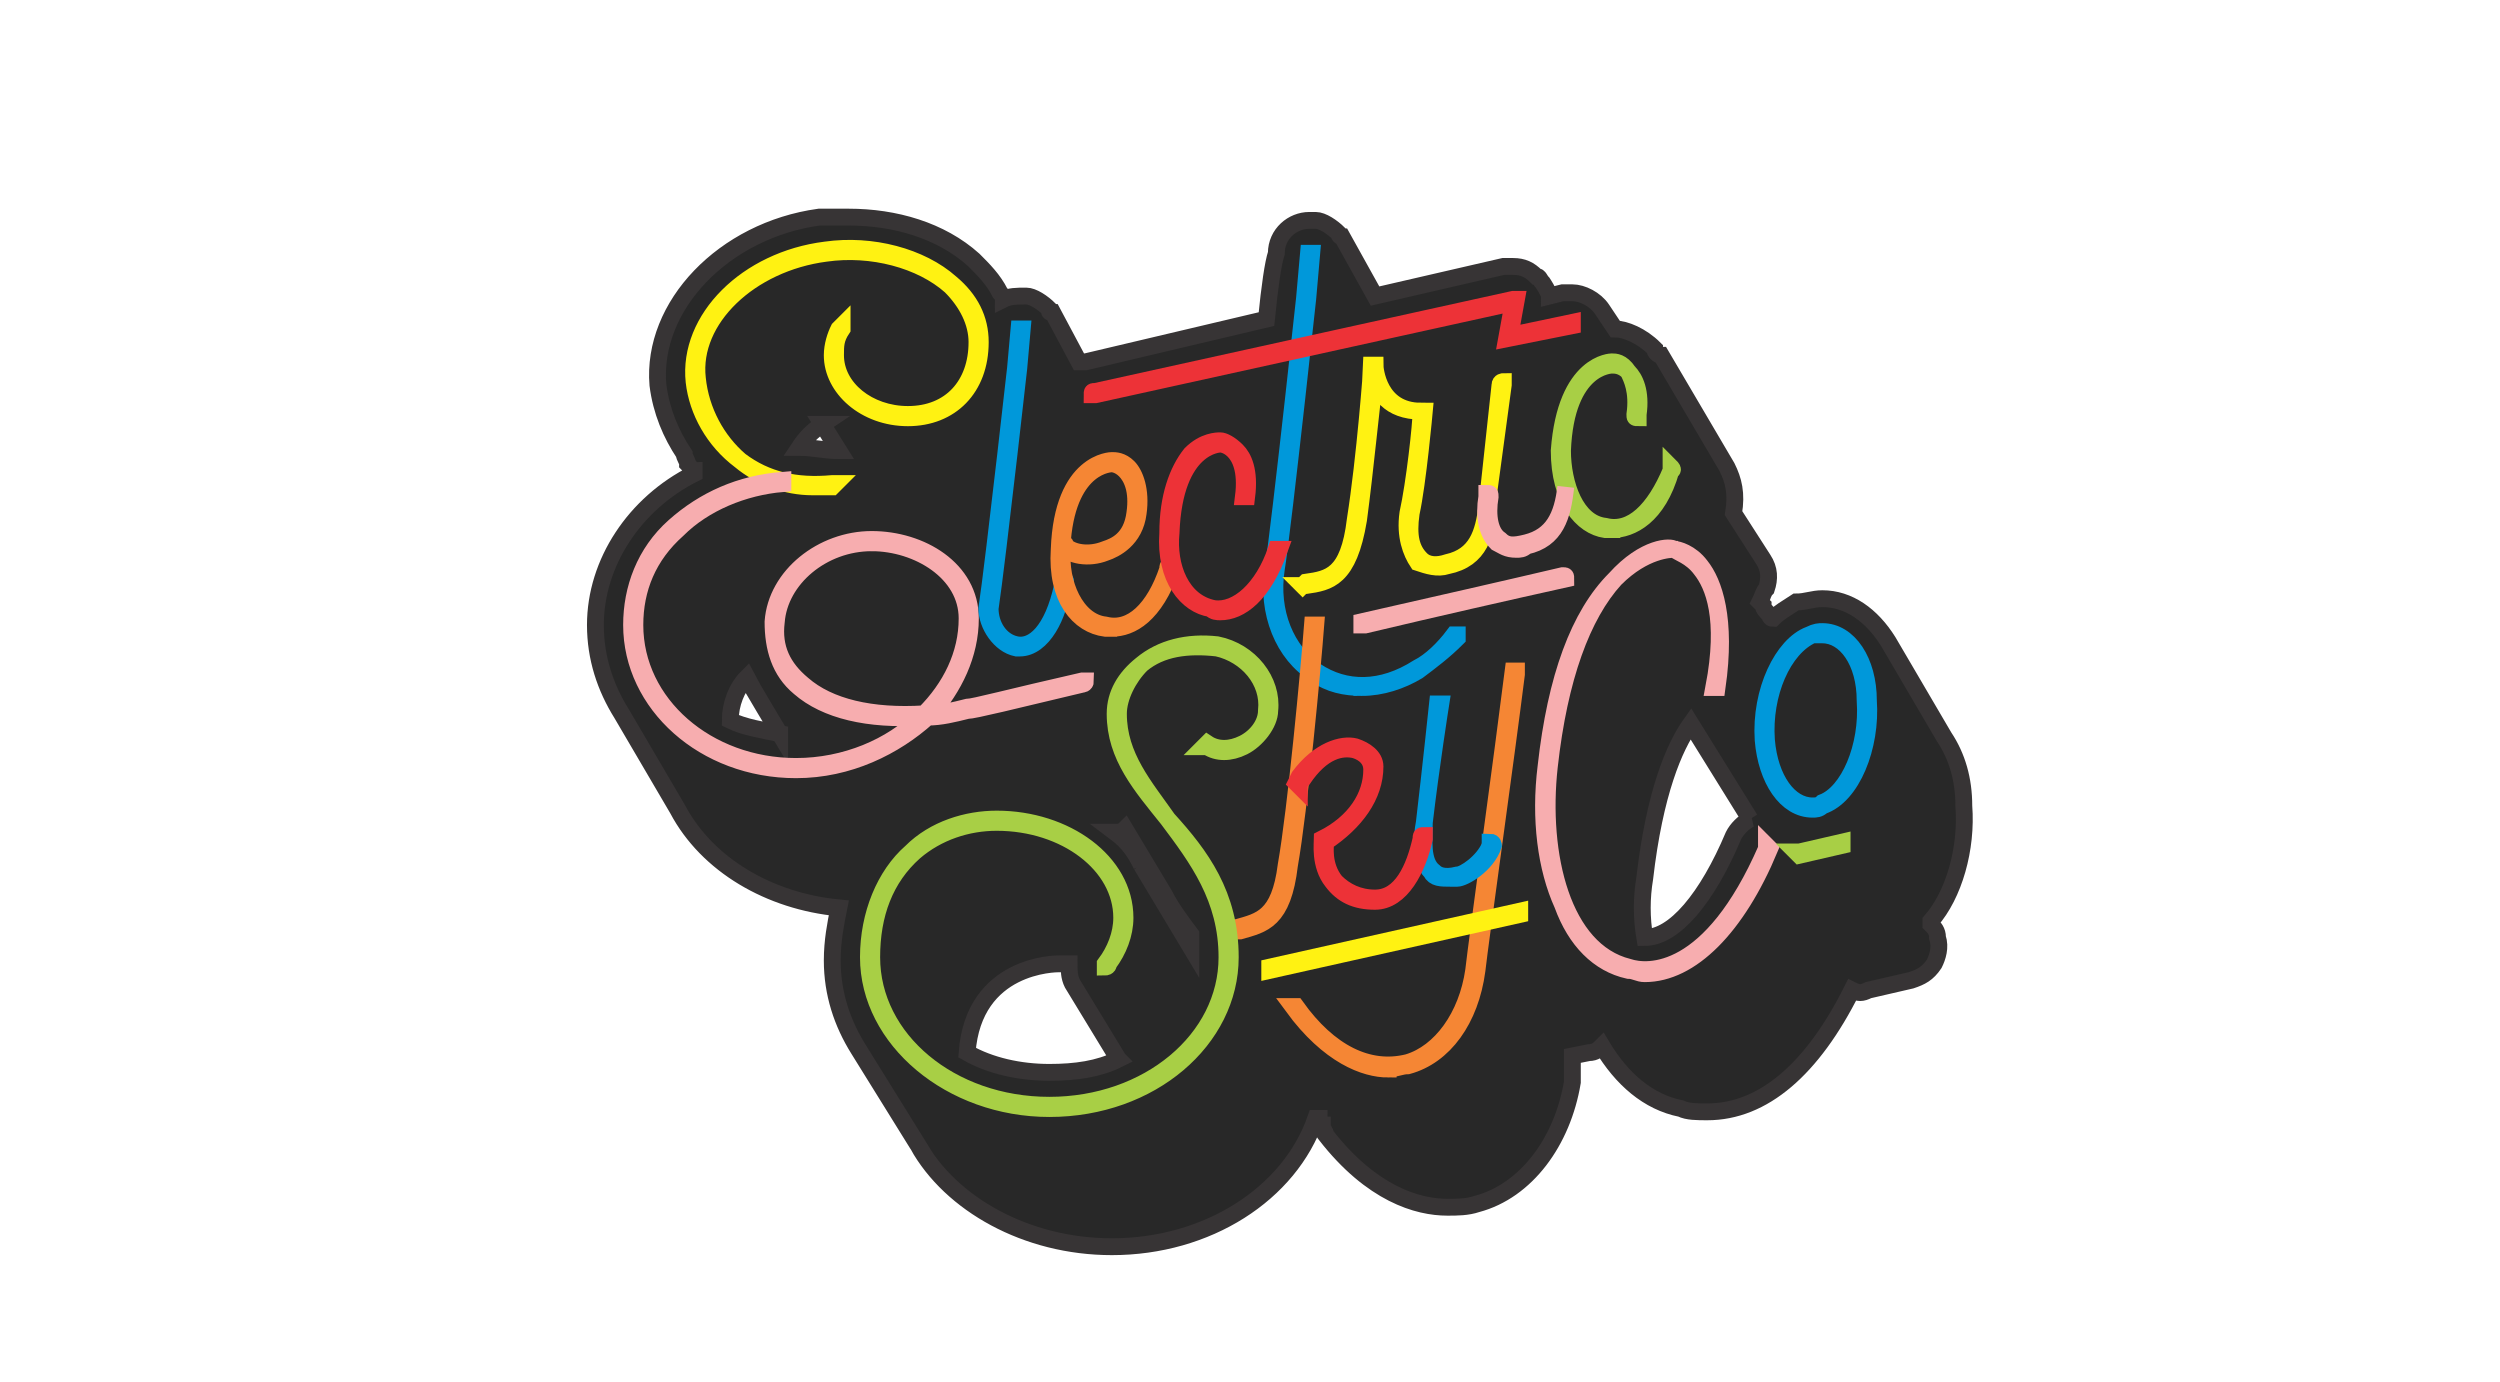 <?xml version="1.0" encoding="UTF-8"?>
<!DOCTYPE svg PUBLIC "-//W3C//DTD SVG 1.1//EN" "http://www.w3.org/Graphics/SVG/1.1/DTD/svg11.dtd">
<!-- Creator: CorelDRAW X7 -->
<svg xmlns="http://www.w3.org/2000/svg" xml:space="preserve" width="760px" height="420px" version="1.1" shape-rendering="geometricPrecision" text-rendering="geometricPrecision" image-rendering="optimizeQuality" fill-rule="evenodd" clip-rule="evenodd"
viewBox="0 0 760 420"
 xmlns:xlink="http://www.w3.org/1999/xlink">
 <g id="__x0023_Layer_x0020_1">
  <g id="_1894922383312">
   <path fill="#282828" fill-rule="nonzero" stroke="#373435" stroke-width="5.12" d="M279 348c10,18 33,31 59,31 29,0 54,-16 62,-39 1,0 1,0 1,0 0,1 0,2 1,2 0,0 0,1 0,1 0,0 1,1 1,2 14,18 28,22 37,22 3,0 6,0 9,-1 15,-4 26,-19 29,-37 0,-2 0,-4 0,-8l5 -1c2,0 3,-1 4,-2 6,10 14,17 24,19 2,1 5,1 8,1l0 0c17,0 32,-13 44,-37 2,1 3,1 5,0l13 -3c3,-1 5,-2 7,-5 1,-2 2,-5 1,-8 0,-2 -1,-3 -2,-4 0,-1 0,-1 0,-1 7,-8 11,-22 10,-35 0,-8 -2,-15 -6,-21l-17 -29c-5,-8 -12,-13 -20,-13 -3,0 -5,1 -8,1 -3,2 -5,3 -7,5 -1,0 -1,-1 -1,-1 -1,-1 -2,-2 -2,-3 0,0 -1,-1 -1,-1 1,-2 1,-3 2,-4 1,-3 1,-6 -1,-9 0,0 -9,-14 -9,-14 1,-6 0,-10 -2,-14l-20 -34c-1,0 -2,-1 -2,-2 -4,-4 -9,-6 -12,-6l-4 -6c-2,-3 -6,-5 -9,-5 -1,0 -2,0 -3,0l-4 1c0,-1 -2,-4 -2,-4 -1,-1 -1,-2 -2,-2 -2,-2 -4,-3 -7,-3 -1,0 -2,0 -3,0l-39 9 -10 -18c-1,0 -1,-1 -1,-1 -2,-2 -5,-4 -7,-4 -1,0 -1,0 -2,0 -5,0 -10,4 -10,10l0 0c-1,3 -2,10 -3,20l-55 13c-1,0 -1,0 -2,0l-8 -15c-1,0 -1,0 -1,-1 -2,-2 -5,-4 -7,-4 -3,0 -5,0 -7,1 0,0 0,-1 -1,-2 -2,-4 -5,-7 -8,-10 -10,-9 -24,-13 -38,-13 -3,0 -6,0 -9,0 -29,4 -51,27 -49,51 1,8 4,15 8,21 0,1 1,2 1,3 1,1 1,2 2,2 0,1 0,1 0,1 -18,9 -30,27 -30,46 0,10 3,19 8,27l17 29c9,17 28,28 49,30 -1,5 -2,10 -2,16 0,10 3,19 8,27l18 29zm253 -99l0 0c-2,1 -4,3 -5,5 -8,19 -18,31 -27,31 -1,-6 -1,-12 0,-18 3,-26 9,-40 14,-47l18 29zm-192 73l0 0c-6,3 -13,4 -21,4 -9,0 -18,-2 -25,-6 2,-27 27,-27 28,-27 1,0 2,0 3,0 0,2 0,4 1,6l14 23zm7 -59l0 0c-2,-4 -4,-7 -8,-10 1,0 2,0 3,-1l12 20c2,4 5,8 8,12 0,1 0,3 0,4 0,0 -15,-25 -15,-25zm-97 -134l0 0c0,0 5,8 5,8 0,0 0,0 0,0 -4,0 -8,-1 -12,-1 2,-3 4,-5 7,-7zm-13 94l0 0c-5,-1 -11,-2 -15,-4 0,-5 2,-10 5,-13 1,2 10,17 10,17z"/>
  </g>
  <g id="_1894922382416">
   <path fill="#FFF212" fill-rule="nonzero" stroke="#FFF212" stroke-width="5.12" d="M247 148c-8,0 -16,-3 -22,-8 -8,-6 -13,-15 -14,-24 -2,-19 16,-37 40,-40 14,-2 29,2 38,10 6,5 9,11 9,18 0,14 -9,23 -22,23 -13,0 -23,-9 -23,-19 0,-3 1,-6 2,-8 1,-1 1,-1 1,-1 0,1 0,1 0,1 -2,3 -2,5 -2,8 0,10 10,18 22,18 13,0 21,-9 21,-22 0,-6 -3,-12 -8,-17 -9,-8 -24,-12 -38,-10 -23,3 -41,20 -39,38 1,10 6,19 13,25 8,6 17,8 28,7 0,0 1,0 1,0 0,0 -1,1 -1,1 -2,0 -4,0 -6,0z"/>
  </g>
  <g id="_1894922383792">
   <path fill="#F7ADAF" fill-rule="nonzero" stroke="#F7ADAF" stroke-width="5.12" d="M242 234c-28,0 -50,-20 -50,-44 0,-11 4,-22 13,-30 9,-8 20,-13 33,-14 0,0 0,0 0,0 0,1 0,1 0,1 -12,1 -24,6 -32,14 -9,8 -13,18 -13,29 0,24 22,43 49,43 15,0 29,-6 38,-15 -16,1 -29,-2 -37,-9 -6,-5 -8,-12 -8,-20 1,-14 15,-25 30,-25 15,0 30,9 30,24 0,11 -5,21 -12,29 3,0 7,-1 11,-2 2,0 13,-3 35,-8 0,0 0,0 1,0 0,1 -1,1 -1,1 -21,5 -33,8 -35,8 -4,1 -8,2 -12,2 -10,9 -24,16 -40,16zm23 -69l0 0c-15,0 -28,11 -29,24 -1,8 2,14 8,19 8,7 21,10 37,9 8,-8 13,-18 13,-29 0,-14 -15,-23 -29,-23z"/>
  </g>
  <g id="_1894922383632">
   <path fill="#F7ADAF" fill-rule="nonzero" stroke="#F7ADAF" stroke-width="5.12" d="M414 190c0,0 0,0 0,-1 0,0 0,0 0,0 22,-5 44,-10 61,-14 1,0 1,0 1,1 0,0 0,0 0,0 -18,4 -40,9 -61,14 0,0 0,0 -1,0z"/>
  </g>
  <g id="_1894922380304">
   <path fill="#F58634" fill-rule="nonzero" stroke="#F58634" stroke-width="5.12" d="M422 325c-7,0 -18,-4 -29,-19 0,0 0,0 0,0 0,0 1,0 1,0 10,14 22,20 34,17 10,-3 18,-14 20,-28 1,-9 9,-67 12,-91 0,0 0,0 1,0 0,0 0,0 0,1 -3,24 -11,81 -12,90 -2,15 -10,26 -21,29 -2,0 -4,1 -6,1z"/>
  </g>
  <g id="_1894922380976">
   <path fill="#0098DA" fill-rule="nonzero" stroke="#0098DA" stroke-width="5.12" d="M310 197c0,0 -1,0 -1,0 -5,-1 -9,-7 -9,-12 2,-13 10,-84 10,-85 0,0 0,0 1,0 0,0 0,0 0,0 0,1 -8,72 -10,85 0,5 3,10 8,11 5,1 11,-4 14,-18l0 -1c0,-1 0,-1 0,-1 0,0 1,0 1,1l-1 1c-1,9 -6,19 -13,19z"/>
  </g>
  <g id="_1894922382000">
   <path fill="#0098DA" fill-rule="nonzero" stroke="#0098DA" stroke-width="5.12" d="M414 209c-5,0 -10,-1 -14,-4 -10,-6 -15,-19 -13,-32 2,-12 11,-95 11,-96 0,0 1,0 1,0 0,0 0,0 0,0 0,1 -9,84 -11,96 -2,13 3,25 12,31 9,6 20,6 31,-1 4,-2 8,-6 11,-10 0,0 1,0 1,0 0,0 0,0 0,1 -4,4 -8,7 -12,10 -5,3 -11,5 -17,5z"/>
  </g>
  <g id="_1894922381232">
   <path fill="#0098DA" fill-rule="nonzero" stroke="#0098DA" stroke-width="5.12" d="M441 267c-3,0 -5,0 -6,-2 -3,-3 -3,-10 -2,-15 2,-17 4,-36 4,-36l1 0c0,0 -3,19 -5,36 0,5 -1,12 3,15 1,1 3,2 7,1 2,0 8,-4 10,-9 0,-1 0,-1 0,-1 1,0 1,1 1,1 -2,6 -9,10 -11,10 -1,0 -2,0 -2,0z"/>
  </g>
  <g id="_1894922380400">
   <path fill="#FFF212" fill-rule="nonzero" stroke="#FFF212" stroke-width="5.12" d="M396 178c0,0 0,0 0,0 0,0 0,0 0,0l1 -1c7,-1 13,-2 15,-19 3,-19 5,-46 5,-47 1,0 1,0 1,0 0,0 0,0 0,0 0,1 1,14 14,14 1,0 1,0 1,0 0,0 0,0 0,0 0,0 -2,22 -4,31 -1,7 0,11 3,14 2,2 5,2 8,1 9,-2 11,-9 12,-17l4 -37c0,-1 1,-1 1,-1 0,0 0,1 0,1l-5 37c0,8 -2,16 -12,18 -3,1 -6,0 -9,-1 -2,-3 -4,-8 -3,-15 2,-9 4,-27 4,-31 -10,0 -13,-6 -14,-10 -1,7 -3,28 -5,43 -3,18 -9,19 -16,20l-1 0c0,0 0,0 0,0z"/>
  </g>
  <g id="_1894922378576">
   <path fill="#F58634" fill-rule="nonzero" stroke="#F58634" stroke-width="5.12" d="M373 283c0,0 0,0 0,0 0,-1 0,-1 0,-1l3 0 0 0c7,-2 13,-3 15,-19 3,-17 7,-60 8,-73 0,0 0,0 0,0 1,0 1,0 1,0 -1,13 -5,56 -8,73 -2,17 -8,18 -15,20l-1 0 -3 0c0,0 0,0 0,0z"/>
  </g>
  <g id="_1894922380176">
   <path fill="#F58634" fill-rule="nonzero" stroke="#F58634" stroke-width="5.12" d="M338 191c-1,0 -2,0 -2,0 -8,-1 -15,-9 -14,-24 1,-27 16,-27 16,-27 1,0 3,0 5,2 2,2 4,7 3,14 -1,8 -7,11 -10,12 -5,2 -11,1 -13,-2 0,0 0,0 0,0 0,0 0,1 0,1 -1,10 4,22 13,23 8,2 15,-5 19,-17 0,-1 0,-1 1,-1 0,0 0,1 0,1 -5,14 -12,18 -18,18zm-15 -27l0 0c0,0 0,0 0,0 0,1 1,1 1,2 2,2 7,3 12,1 3,-1 8,-3 9,-11 1,-7 -1,-11 -3,-13 -2,-2 -4,-2 -4,-2 0,0 -13,0 -15,23z"/>
  </g>
  <g id="_1894922379184">
   <path fill="#ED3237" fill-rule="nonzero" stroke="#ED3237" stroke-width="5.12" d="M371 186c-1,0 -2,0 -3,-1 -7,-1 -14,-9 -13,-23 0,-11 3,-19 7,-24 4,-4 8,-4 9,-4 1,0 3,1 5,3 2,2 4,6 3,14 0,0 -1,0 -1,0 0,0 0,0 0,0 1,-8 -1,-12 -3,-14 -2,-2 -4,-2 -4,-2 0,0 -14,0 -15,27 -1,10 3,21 13,23 7,1 15,-6 19,-18 0,0 0,0 1,0 0,0 0,0 0,0 -5,14 -12,19 -18,19z"/>
  </g>
  <g id="_1894922378928">
   <path fill="#A8CF45" fill-rule="nonzero" stroke="#A8CF45" stroke-width="5.12" d="M490 161c-1,0 -1,0 -2,0 -7,-1 -14,-9 -14,-24 2,-27 16,-27 16,-27 1,0 3,0 5,3 2,2 4,6 3,13 0,1 0,1 0,1 -1,0 -1,0 -1,-1 1,-7 -1,-11 -2,-13 -2,-2 -4,-2 -5,-2 0,0 -14,0 -15,26 0,10 4,22 13,23 8,2 15,-5 20,-17 0,-1 0,-1 0,-1 0,0 1,1 0,1 -4,14 -12,18 -18,18z"/>
  </g>
  <g id="_1894922379056">
   <path fill="#F7ADAF" fill-rule="nonzero" stroke="#F7ADAF" stroke-width="5.12" d="M500 296c-2,0 -3,-1 -5,-1 -9,-2 -16,-9 -20,-20 -5,-11 -7,-26 -5,-42 3,-27 10,-46 21,-57 9,-10 17,-10 18,-9 1,0 5,1 8,5 4,5 8,16 5,37 0,0 -1,0 -1,0 0,0 0,0 0,0 4,-21 0,-31 -4,-36 -3,-4 -7,-5 -8,-6 -1,0 -9,0 -18,9 -10,11 -17,30 -20,57 -3,27 4,56 24,61 6,2 25,3 42,-36 0,-1 0,-1 0,-1 1,1 1,1 1,1 -10,24 -24,38 -38,38z"/>
  </g>
  <g id="_1894922378960">
   <path fill="#ED3237" fill-rule="nonzero" stroke="#ED3237" stroke-width="5.12" d="M333 120c0,0 -1,0 -1,0 0,-1 0,-1 1,-1l127 -28c0,0 0,0 1,0 0,0 0,0 0,0l-2 11 19 -4c0,0 0,0 0,1 0,0 0,0 0,0l-20 4c0,0 0,0 0,0 0,0 0,0 0,0l2 -11 -127 28c0,0 0,0 0,0z"/>
  </g>
  <g id="_1894915732784">
   <path fill="#F7ADAF" fill-rule="nonzero" stroke="#F7ADAF" stroke-width="5.12" d="M461 167c-3,0 -4,-1 -6,-2 -3,-3 -4,-8 -3,-14 0,-1 0,-1 0,-1 1,0 1,0 1,1 -1,6 0,11 3,13 2,2 4,2 8,1 8,-2 11,-8 12,-17 0,0 0,0 0,0 0,0 0,0 0,0 -1,9 -3,16 -12,18 -1,1 -2,1 -3,1z"/>
  </g>
  <g id="_1894915733520">
   <path fill="#A8CF45" fill-rule="nonzero" stroke="#A8CF45" stroke-width="5.12" d="M319 337c-30,0 -55,-21 -55,-46 0,-13 5,-25 13,-32 7,-7 17,-10 26,-10 21,0 39,13 39,30 0,5 -2,10 -5,14 0,1 -1,1 -1,1 0,-1 0,-1 0,-1 3,-4 5,-9 5,-14 0,-16 -17,-29 -38,-29 -9,0 -18,3 -25,9 -9,8 -13,19 -13,32 0,25 24,45 54,45 30,0 54,-20 54,-45 0,-18 -9,-30 -18,-42 -8,-10 -16,-19 -16,-32 0,-6 3,-11 8,-15 6,-5 14,-7 23,-6 10,2 17,11 16,20 0,4 -4,9 -8,11 -4,2 -8,2 -11,0 -1,0 -1,0 -1,0 1,-1 1,-1 1,-1 3,2 7,2 11,0 4,-2 7,-6 7,-10 1,-9 -6,-17 -15,-19 -9,-1 -17,0 -23,5 -4,4 -7,10 -7,15 0,13 8,22 15,32 10,11 19,23 19,42 0,25 -24,46 -55,46z"/>
  </g>
  <g id="_1894915733008">
   <path fill="#ED3237" fill-rule="nonzero" stroke="#ED3237" stroke-width="5.12" d="M418 274c0,0 0,0 0,0 -6,0 -10,-2 -13,-6 -4,-5 -3,-12 -3,-13 0,0 0,0 0,0 10,-5 15,-13 15,-21 0,-3 -2,-5 -5,-6 -4,-1 -10,0 -16,9 -1,1 -1,1 -1,1 0,0 0,0 0,1 0,0 -1,-1 -1,-1 0,0 0,0 1,-2 6,-8 13,-10 17,-9 3,1 6,3 6,6 0,9 -6,17 -15,23 0,1 -1,7 3,12 3,3 7,5 12,5 8,0 12,-9 14,-18 0,-1 0,-1 1,-1 0,0 0,1 0,1 -2,9 -7,19 -15,19z"/>
  </g>
  <g id="_1894915734544">
   <path fill="#0098DA" fill-rule="nonzero" stroke="#0098DA" stroke-width="5.12" d="M551 246c-8,0 -14,-9 -15,-21 -1,-15 6,-29 14,-32 2,-1 3,-1 4,-1 8,0 14,9 14,21 1,14 -5,29 -14,32 -1,1 -2,1 -3,1zm3 -53l0 0c-1,0 -2,0 -3,0 -9,4 -15,18 -14,32 1,12 7,20 14,20 1,0 2,0 3,-1 8,-3 14,-17 13,-31 0,-12 -6,-20 -13,-20z"/>
  </g>
  <g id="_1894915733680">
   <path fill="#FFF212" fill-rule="nonzero" stroke="#FFF212" stroke-width="5.12" d="M386 295c0,0 0,0 0,0 0,0 0,-1 0,-1l76 -17c0,0 0,0 0,0 0,0 0,1 0,1l-76 17c0,0 0,0 0,0z"/>
  </g>
  <g id="_1894915731088">
   <path fill="#A8CF45" fill-rule="nonzero" stroke="#A8CF45" stroke-width="5.12" d="M547 260c0,0 0,0 -1,-1 0,0 1,0 1,0l13 -3c0,0 0,0 0,0 0,0 0,1 0,1l-13 3c0,0 0,0 0,0z"/>
  </g>
 </g>
</svg>
